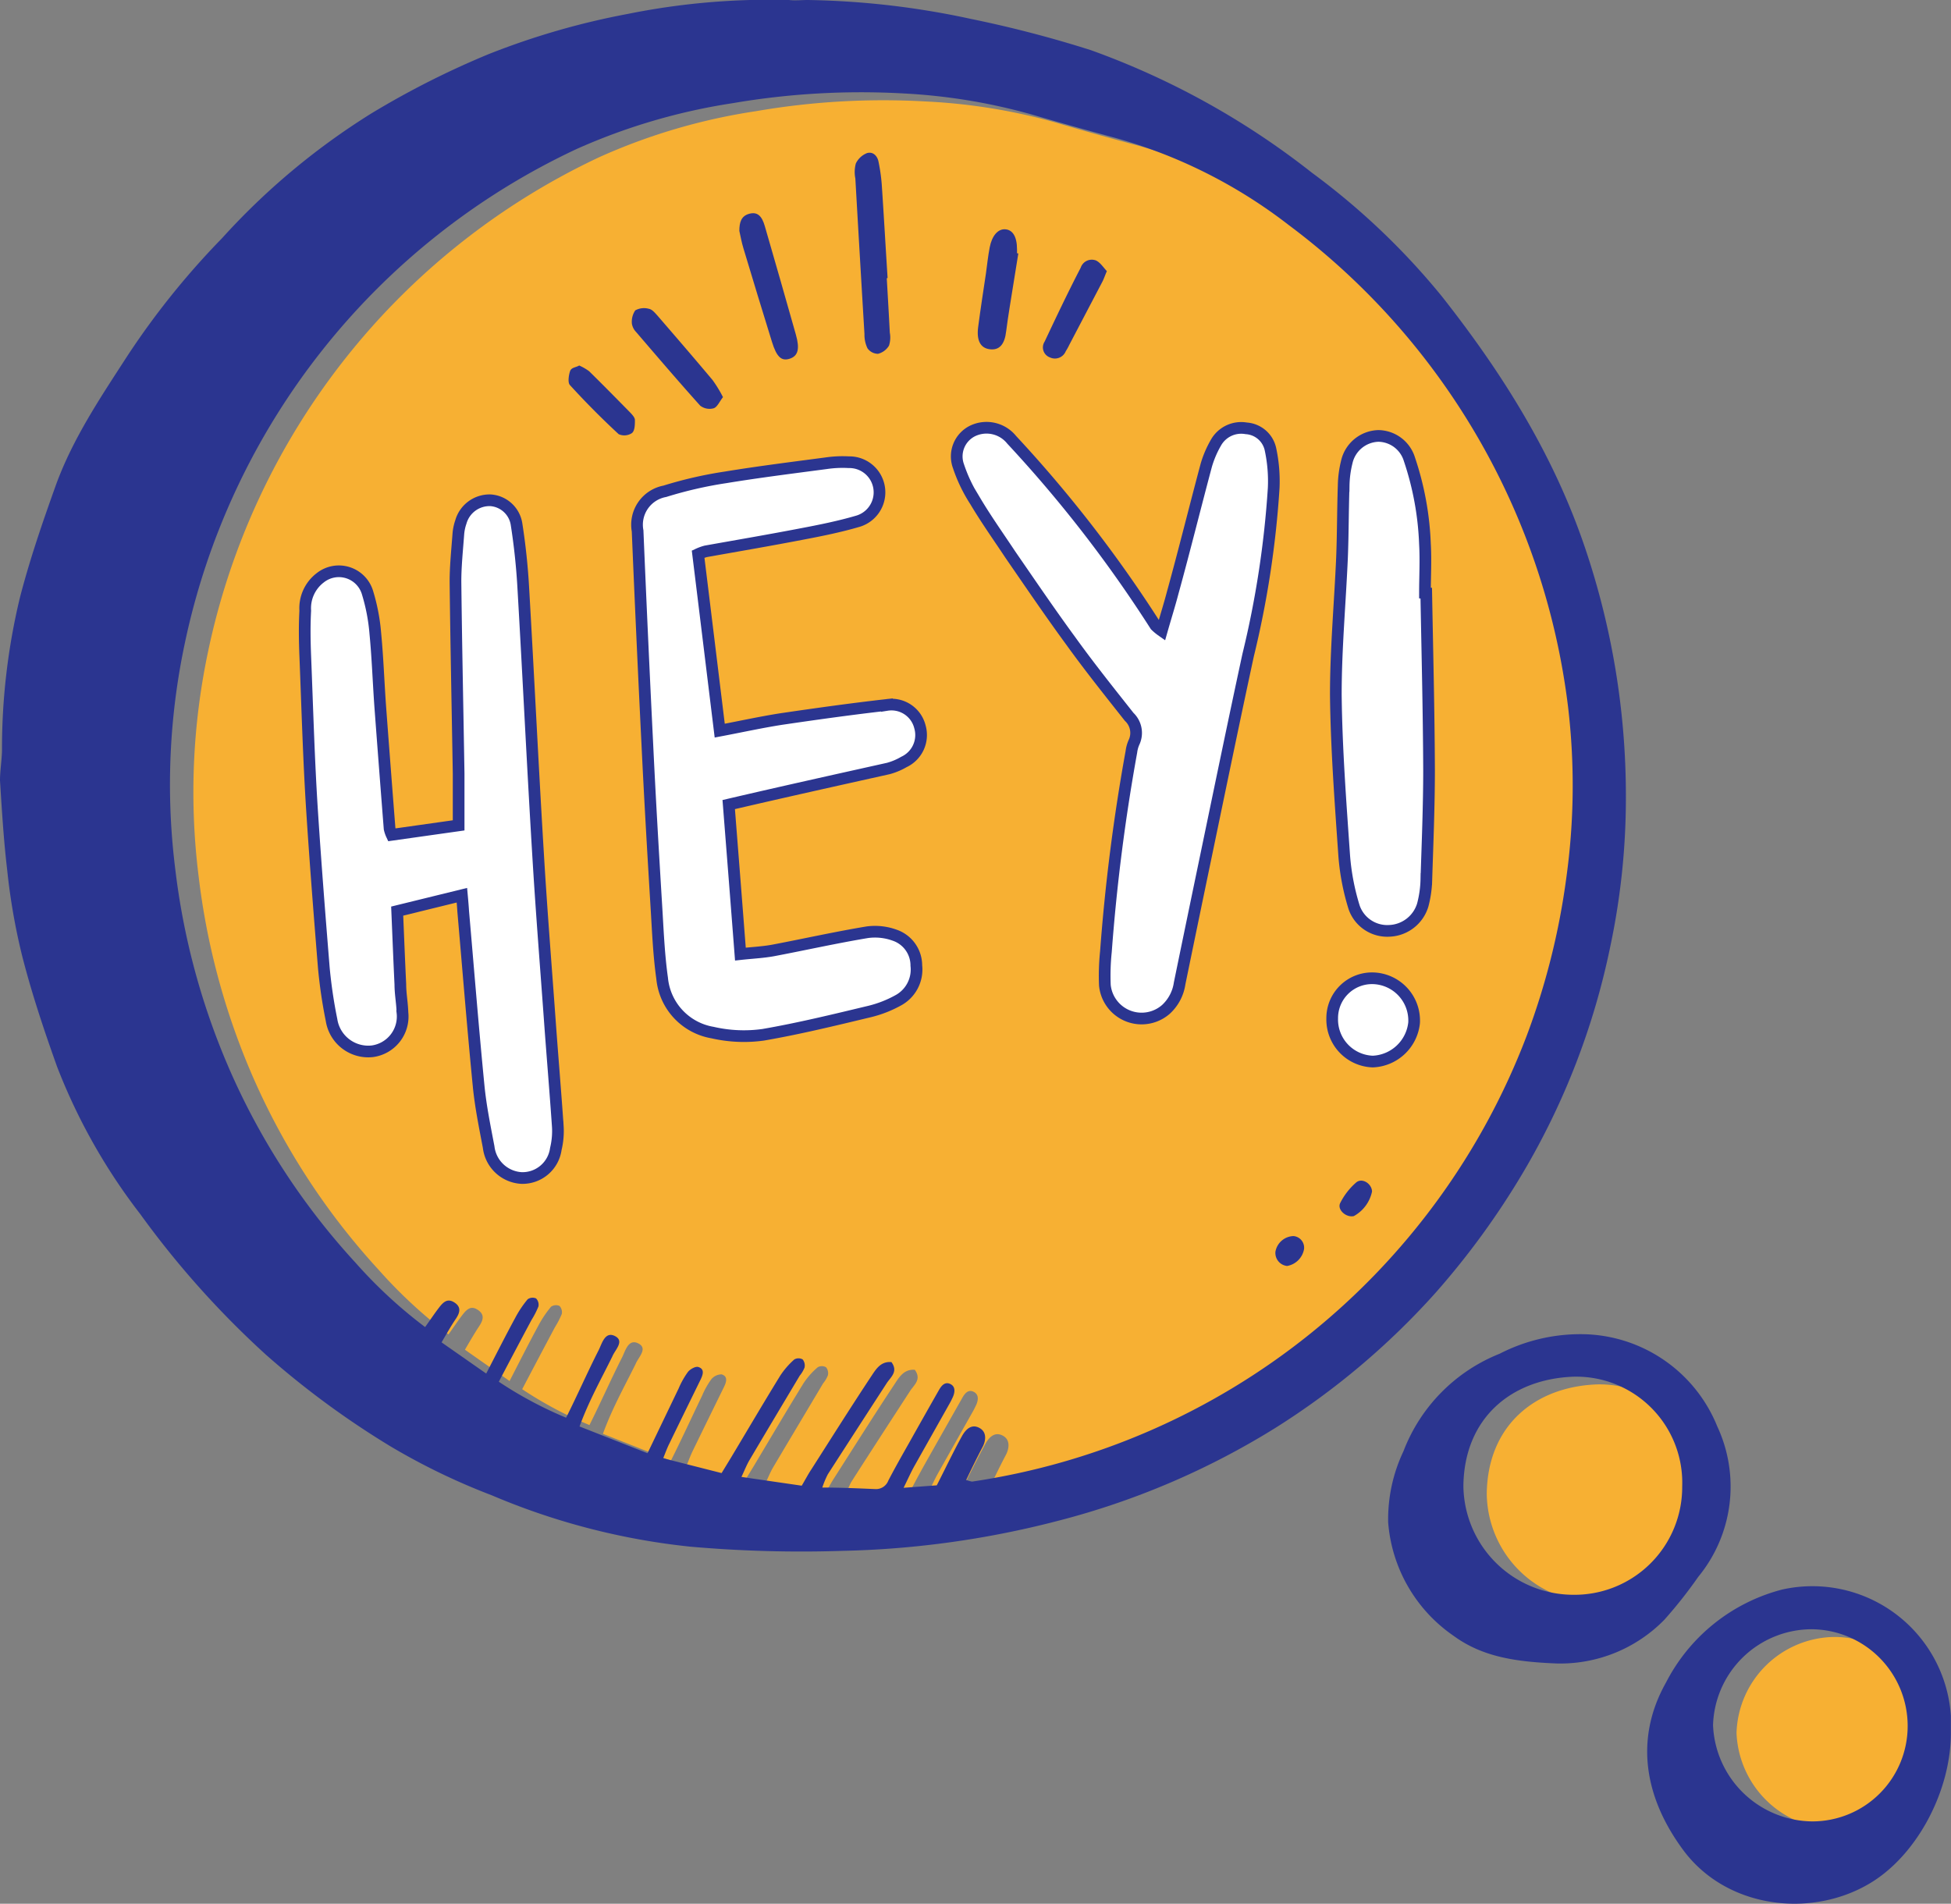 <svg xmlns="http://www.w3.org/2000/svg" viewBox="0 0 167.01 162.98"><rect x="0" y="0" width="167.01" height="162.98" fill="#808080" stroke="none"/><defs><style>.cls-1{fill:#f7b033;}.cls-2{fill:#2b3590;}.cls-3{fill:#fff;stroke:#2b3590;stroke-miterlimit:10;}</style></defs><title>symbol-09</title><g id="Layer_2" data-name="Layer 2"><g id="OBJECTS"><path class="cls-1" d="M84.71,127.37c.3.08.41.15.5.13a59.52,59.52,0,0,0,22.18-7.89,60.15,60.15,0,0,0,12.76-10.29,59.32,59.32,0,0,0,12.52-19.93,61.35,61.35,0,0,0,3.41-13.57,57.33,57.33,0,0,0,.15-14.63A60.77,60.77,0,0,0,124.4,31.93a61.14,61.14,0,0,0-12.09-12,43.33,43.33,0,0,0-14.86-7.46c-2.38-.63-4.77-1.3-7.14-2a49.85,49.85,0,0,0-11-1.78,64,64,0,0,0-14.61.83,51.09,51.09,0,0,0-13.41,3.94A60.46,60.46,0,0,0,17.81,55.79,58.15,58.15,0,0,0,17,75a61,61,0,0,0,4.34,16.47,59.76,59.76,0,0,0,11.11,17.28,41,41,0,0,0,5.94,5.49c.44-.61.79-1.14,1.18-1.65s.75-.85,1.35-.44.43.89.09,1.4-.77,1.24-1.21,2l3.82,2.68c.89-1.73,1.66-3.26,2.48-4.77a9.42,9.42,0,0,1,1.07-1.59.74.74,0,0,1,.72-.07.77.77,0,0,1,.2.69,7.71,7.71,0,0,1-.59,1.14c-.93,1.75-1.85,3.49-2.8,5.3A33.61,33.61,0,0,0,50.46,122c1-2,1.84-3.92,2.79-5.79.28-.56.54-1.63,1.39-1.2s0,1.19-.22,1.74c-.94,1.91-2,3.78-2.81,6l5.82,2.3c1-2,1.81-3.78,2.67-5.56a6.91,6.91,0,0,1,.79-1.41,1.14,1.14,0,0,1,.89-.42c.55.18.4.65.2,1.07-.9,1.83-1.8,3.67-2.69,5.5-.18.37-.32.76-.52,1.24l5,1.28.78-1.28c1.41-2.36,2.8-4.72,4.24-7.06A6.59,6.59,0,0,1,70,117.05a.72.72,0,0,1,.71,0,.81.81,0,0,1,.16.69,2.47,2.47,0,0,1-.41.69c-1.43,2.41-2.87,4.81-4.29,7.21-.24.41-.41.85-.7,1.46l5.16.76c.33-.56.56-1,.82-1.39,1.68-2.63,3.34-5.27,5.06-7.87.42-.63.83-1.41,1.8-1.33.57.79,0,1.24-.37,1.76-1.7,2.62-3.4,5.23-5.08,7.86a7.45,7.45,0,0,0-.47,1.13c1.64,0,3.08.06,4.52.12a1.11,1.11,0,0,0,1.13-.71c.57-1.1,1.18-2.18,1.79-3.26q1.26-2.23,2.53-4.47c.22-.4.52-.79,1-.54s.38.78.15,1.23c-.07.14-.14.29-.22.43-1,1.77-2,3.54-3,5.32-.3.54-.55,1.1-.94,1.9l2.84-.21c.74-1.46,1.41-2.86,2.16-4.22.46-.83,1-1,1.55-.67s.51,1,.23,1.57C85.65,125.42,85.2,126.34,84.71,127.37Z"/><path class="cls-1" d="M146,127.93a9.08,9.08,0,0,0-9.33-9.41c-5.37.22-9.34,3.6-9.4,9.37a9.42,9.42,0,0,0,9.38,9.3A9.22,9.22,0,0,0,146,127.93Z"/><path class="cls-1" d="M157.13,156.6a8.16,8.16,0,0,0,8.18-8.23,8.29,8.29,0,0,0-8.23-8.23,8.48,8.48,0,0,0-8.43,8.22A8.59,8.59,0,0,0,157.13,156.6Z"/><path class="cls-2" d="M69.15,0A70.77,70.77,0,0,1,83.07,1.61a100.46,100.46,0,0,1,10.3,2.68A67.33,67.33,0,0,1,112.32,14.8a60.91,60.91,0,0,1,11.09,10.55c5.16,6.54,9.55,13.52,12.25,21.48a66.23,66.23,0,0,1,3.52,21.22,61.28,61.28,0,0,1-1.34,13,62.78,62.78,0,0,1-7.45,19.31,67.59,67.59,0,0,1-7.48,10.29,64.38,64.38,0,0,1-13.76,11.61,66.63,66.63,0,0,1-18.59,7.94,79.93,79.93,0,0,1-18.47,2.57,108.44,108.44,0,0,1-13-.36,59,59,0,0,1-17-4.4,56.07,56.07,0,0,1-8.65-4.18A74.18,74.18,0,0,1,22.79,116,78.14,78.14,0,0,1,12,103.93a50.35,50.35,0,0,1-7.11-12.6c-1.12-3.13-2.18-6.3-3-9.52A53.81,53.81,0,0,1,.62,74.52C.32,72,.16,69.39,0,66.82c0-.85.15-1.7.17-2.56A55.28,55.28,0,0,1,1.7,51.18c.84-3.26,1.94-6.46,3.08-9.64,1.45-4,3.84-7.54,6.15-11.11A67.65,67.65,0,0,1,19,20.4,59.94,59.94,0,0,1,31.79,9.71,73.93,73.93,0,0,1,41.84,4.63,64.56,64.56,0,0,1,53.75,1.19,61.24,61.24,0,0,1,67.54,0C68.07.06,68.61,0,69.15,0ZM82.71,126.7a2.68,2.68,0,0,0,.5.14,60.22,60.22,0,0,0,47.46-38.12,61.35,61.35,0,0,0,3.41-13.57,57.32,57.32,0,0,0,.15-14.63,60.61,60.61,0,0,0-23.92-41.26A43.16,43.16,0,0,0,95.45,11.8c-2.38-.64-4.77-1.31-7.14-2A49.86,49.86,0,0,0,77.35,8a65.1,65.1,0,0,0-14.61.83,51.86,51.86,0,0,0-13.41,3.94A60.46,60.46,0,0,0,15.81,55.12,58.2,58.2,0,0,0,15,74.38a60.91,60.91,0,0,0,4.34,16.46,59.76,59.76,0,0,0,11.11,17.28,40.41,40.41,0,0,0,5.94,5.49c.44-.61.79-1.14,1.18-1.65s.75-.84,1.35-.44.43.9.09,1.4-.77,1.24-1.21,2l3.82,2.67c.89-1.72,1.66-3.25,2.48-4.76a9.11,9.11,0,0,1,1.07-1.6.74.74,0,0,1,.72-.07.77.77,0,0,1,.2.69A7.34,7.34,0,0,1,45.5,113c-.93,1.74-1.85,3.48-2.8,5.29a33.61,33.61,0,0,0,5.76,3.08c1-2,1.84-3.92,2.79-5.79.28-.56.54-1.63,1.39-1.2s0,1.19-.22,1.74c-.94,1.91-2,3.78-2.81,6l5.82,2.29,2.67-5.56a7.11,7.11,0,0,1,.79-1.4c.19-.24.66-.5.89-.42.55.17.4.64.2,1.06-.9,1.84-1.8,3.67-2.69,5.51-.18.36-.32.75-.52,1.24l5,1.27.78-1.28c1.41-2.35,2.8-4.72,4.24-7.06A6.87,6.87,0,0,1,68,116.38a.72.72,0,0,1,.71,0,.83.83,0,0,1,.16.7,2.62,2.62,0,0,1-.41.69c-1.43,2.4-2.87,4.8-4.29,7.21-.24.4-.41.84-.7,1.46l5.16.75c.33-.56.56-1,.82-1.39,1.68-2.63,3.34-5.27,5.06-7.87.42-.62.83-1.41,1.8-1.32.57.78,0,1.23-.37,1.75q-2.55,3.93-5.08,7.86a7.92,7.92,0,0,0-.47,1.13c1.64,0,3.08.07,4.52.13a1.13,1.13,0,0,0,1.13-.72c.57-1.1,1.18-2.17,1.79-3.25q1.26-2.25,2.53-4.48c.22-.39.52-.78,1-.54s.38.78.15,1.23c-.07.15-.14.29-.22.43-1,1.78-2,3.55-3,5.33-.3.53-.55,1.1-.94,1.89l2.84-.21c.74-1.45,1.41-2.86,2.16-4.22.46-.82,1-1,1.55-.66s.51,1,.23,1.56C83.65,124.76,83.2,125.67,82.71,126.7Z"/><path class="cls-2" d="M133.24,142.41c-3.39-.14-6.3-.53-8.8-2.36a13,13,0,0,1-5.61-9.72,13.58,13.58,0,0,1,1.31-6.09,14.6,14.6,0,0,1,8.24-8.35,15.09,15.09,0,0,1,7.47-1.66A12.62,12.62,0,0,1,147,122.11,12.18,12.18,0,0,1,145.37,135a39.38,39.38,0,0,1-2.89,3.66A12.46,12.46,0,0,1,133.24,142.41ZM144,127.26a9.08,9.08,0,0,0-9.33-9.4c-5.37.21-9.34,3.6-9.4,9.36a9.43,9.43,0,0,0,9.38,9.31A9.22,9.22,0,0,0,144,127.26Z"/><path class="cls-2" d="M167,148.18c.07,5.1-2.94,10.79-7.12,13.16-5,2.87-12.08,2-15.75-2.9-3.26-4.37-4.31-9.44-1.51-14.41a15.56,15.56,0,0,1,9.94-7.95A11.88,11.88,0,0,1,167,146.89C167,147.32,167,147.75,167,148.18Zm-11.88,7.75a8.16,8.16,0,0,0,8.18-8.23,8.28,8.28,0,0,0-8.23-8.22,8.47,8.47,0,0,0-8.43,8.21A8.59,8.59,0,0,0,155.13,155.93Z"/><path class="cls-2" d="M75.91,23.83c.09,1.55.18,3.1.26,4.65a2.26,2.26,0,0,1-.07,1.11,1.54,1.54,0,0,1-.94.7,1.12,1.12,0,0,1-.9-.47A2.66,2.66,0,0,1,74,28.6q-.4-6.66-.78-13.32A2.81,2.81,0,0,1,73.26,14a1.79,1.79,0,0,1,.95-.89c.52-.16.91.24,1,.77a15.4,15.4,0,0,1,.27,1.91c.18,2.67.33,5.35.5,8Z"/><path class="cls-2" d="M63.29,19.77c0-.73.15-1.28.85-1.47s1.08.19,1.33,1.06c.89,3.09,1.79,6.19,2.66,9.29.35,1.23.18,1.83-.53,2.06s-1.12-.15-1.52-1.45q-1.24-4-2.44-8C63.48,20.74,63.39,20.21,63.29,19.77Z"/><path class="cls-2" d="M87.17,21.7c-.24,1.53-.49,3.06-.74,4.6-.11.68-.21,1.37-.3,2.06C86,29.5,85.54,30,84.73,29.9s-1.14-.76-1-1.88c.2-1.54.44-3.08.67-4.62.1-.74.18-1.49.32-2.22.19-1,.71-1.6,1.34-1.55s1,.63,1,1.73v.32Z"/><path class="cls-2" d="M61.89,34c-.29.36-.48.84-.79.95a1.31,1.31,0,0,1-1.16-.22c-1.87-2.08-3.68-4.2-5.5-6.32a1.32,1.32,0,0,1-.35-.71,1.74,1.74,0,0,1,.29-1.13,1.56,1.56,0,0,1,1.18-.13c.27.05.52.36.73.59,1.58,1.83,3.16,3.66,4.71,5.51A11,11,0,0,1,61.89,34Z"/><path class="cls-2" d="M94.75,23.21c-.18.42-.26.67-.38.9l-2.83,5.4a5,5,0,0,1-.31.56,1,1,0,0,1-1.35.53.91.91,0,0,1-.46-1.35c1-2.12,2-4.23,3.09-6.33a1,1,0,0,1,1.31-.62C94.2,22.48,94.46,22.91,94.75,23.21Z"/><path class="cls-2" d="M49.58,31.29a4.53,4.53,0,0,1,.85.49c1.18,1.16,2.34,2.34,3.5,3.52.18.19.42.44.42.66,0,.38,0,.92-.26,1.12a1.18,1.18,0,0,1-1.13.09q-2.16-2-4.17-4.2c-.2-.21-.11-.81,0-1.17S49.29,31.47,49.58,31.29Z"/><path class="cls-2" d="M117.45,102a3.13,3.13,0,0,1-1.56,2.11c-.65.15-1.44-.54-1.17-1.11a5.75,5.75,0,0,1,1.35-1.75C116.57,100.79,117.42,101.31,117.45,102Z"/><path class="cls-2" d="M110.18,108.38a1.12,1.12,0,0,1-1-1.22,1.62,1.62,0,0,1,1.55-1.34,1,1,0,0,1,.9,1.11A1.78,1.78,0,0,1,110.18,108.38Z"/><path class="cls-3" d="M39.54,76.64,34,78c.09,2.12.17,4.2.27,6.27,0,.81.16,1.61.18,2.41A3,3,0,0,1,31.87,90a3.18,3.18,0,0,1-3.49-2.68,41.87,41.87,0,0,1-.66-4.47c-.36-4.44-.71-8.89-1-13.34s-.41-8.91-.59-13.37c-.05-1.28-.07-2.57,0-3.86a3.27,3.27,0,0,1,1.29-2.82,2.56,2.56,0,0,1,4.05,1.31,16.45,16.45,0,0,1,.66,3.48c.2,2.08.27,4.16.42,6.25q.39,5.22.8,10.44a2.54,2.54,0,0,0,.18.53l5.73-.81c0-1.54,0-3,0-4.42-.09-5.48-.21-11-.27-16.45,0-1.33.14-2.66.24-4a4.13,4.13,0,0,1,.22-1.1A2.55,2.55,0,0,1,42,42.83a2.42,2.42,0,0,1,2.21,2,55.36,55.36,0,0,1,.59,5.6c.44,7.57.8,15.14,1.26,22.7.28,4.72.66,9.44,1,14.15.22,3.06.48,6.11.69,9.16a6.52,6.52,0,0,1-.17,1.92,2.88,2.88,0,0,1-2.93,2.49,3,3,0,0,1-2.82-2.65c-.33-1.74-.69-3.49-.86-5.25-.49-5-.89-10-1.32-14.94C39.63,77.67,39.6,77.3,39.54,76.64Z"/><path class="cls-3" d="M59.76,47.44c.63,5.11,1.23,10.05,1.85,15.11,1.85-.35,3.57-.73,5.31-1,3-.44,6-.86,9-1.2a2.51,2.51,0,0,1,2.83,1.88,2.54,2.54,0,0,1-1.37,3,5.53,5.53,0,0,1-1.33.56c-4.49,1-9,2-13.67,3.09.33,4.2.66,8.39,1,12.8,1-.11,1.91-.15,2.79-.31,2.69-.51,5.36-1.11,8.07-1.56a4.92,4.92,0,0,1,2.34.25,2.74,2.74,0,0,1,1.86,2.6,3,3,0,0,1-1.59,3,9.8,9.8,0,0,1-2.39.93c-3,.72-6.07,1.47-9.14,2A12,12,0,0,1,61,88.4a5.21,5.21,0,0,1-4.32-4.65c-.29-2.06-.37-4.17-.5-6.26-.28-4.61-.55-9.23-.77-13.84q-.45-9.1-.83-18.2a2.91,2.91,0,0,1,2.33-3.39,35,35,0,0,1,5.18-1.19c2.86-.47,5.75-.83,8.62-1.21a9.71,9.71,0,0,1,1.94-.09,2.58,2.58,0,0,1,.73,5.07c-1.54.45-3.13.77-4.71,1.07-2.75.53-5.5,1-8.25,1.49A4,4,0,0,0,59.76,47.44Z"/><path class="cls-3" d="M99.45,54c.35-1.23.67-2.24.94-3.27,1-3.63,1.9-7.27,2.87-10.9a8.74,8.74,0,0,1,.82-1.92,2.48,2.48,0,0,1,2.6-1.24,2.27,2.27,0,0,1,2.07,1.77,13,13,0,0,1,.28,3.35,82.49,82.49,0,0,1-2.19,14.31c-1.2,5.56-2.35,11.14-3.51,16.72q-1.18,5.67-2.35,11.36a3.75,3.75,0,0,1-1.17,2.23,3.16,3.16,0,0,1-5.23-2.06,20,20,0,0,1,.09-2.89,163.76,163.76,0,0,1,2.18-17.1,2.9,2.9,0,0,1,.21-.78,1.89,1.89,0,0,0-.4-2.21c-1.7-2.15-3.41-4.29-5-6.5-1.78-2.43-3.47-4.92-5.18-7.4-1-1.51-2.06-3-3-4.58a13.2,13.2,0,0,1-1.44-3,2.43,2.43,0,0,1,1.22-3,2.76,2.76,0,0,1,3.34.76,110.87,110.87,0,0,1,12.31,15.9A4.3,4.3,0,0,0,99.45,54Z"/><path class="cls-3" d="M122.09,50.78c.09,5,.22,10.09.24,15.13,0,3.11-.13,6.23-.23,9.34a9.3,9.3,0,0,1-.31,2.23,3.11,3.11,0,0,1-2.87,2.21,3,3,0,0,1-3-2,20,20,0,0,1-.85-4.4c-.32-4.61-.67-9.22-.72-13.83,0-3.91.36-7.82.53-11.73.08-2,.07-4.08.14-6.12a9,9,0,0,1,.27-2.07A2.86,2.86,0,0,1,118,37.32a2.82,2.82,0,0,1,2.65,2,25.64,25.64,0,0,1,1.33,7.27c.08,1.39,0,2.79,0,4.18Z"/><path class="cls-3" d="M117.53,83.75a3.62,3.62,0,0,1,3.52,3.81,3.71,3.71,0,0,1-3.54,3.32,3.6,3.6,0,0,1-3.47-3.7A3.41,3.41,0,0,1,117.53,83.75Z"/></g></g></svg>